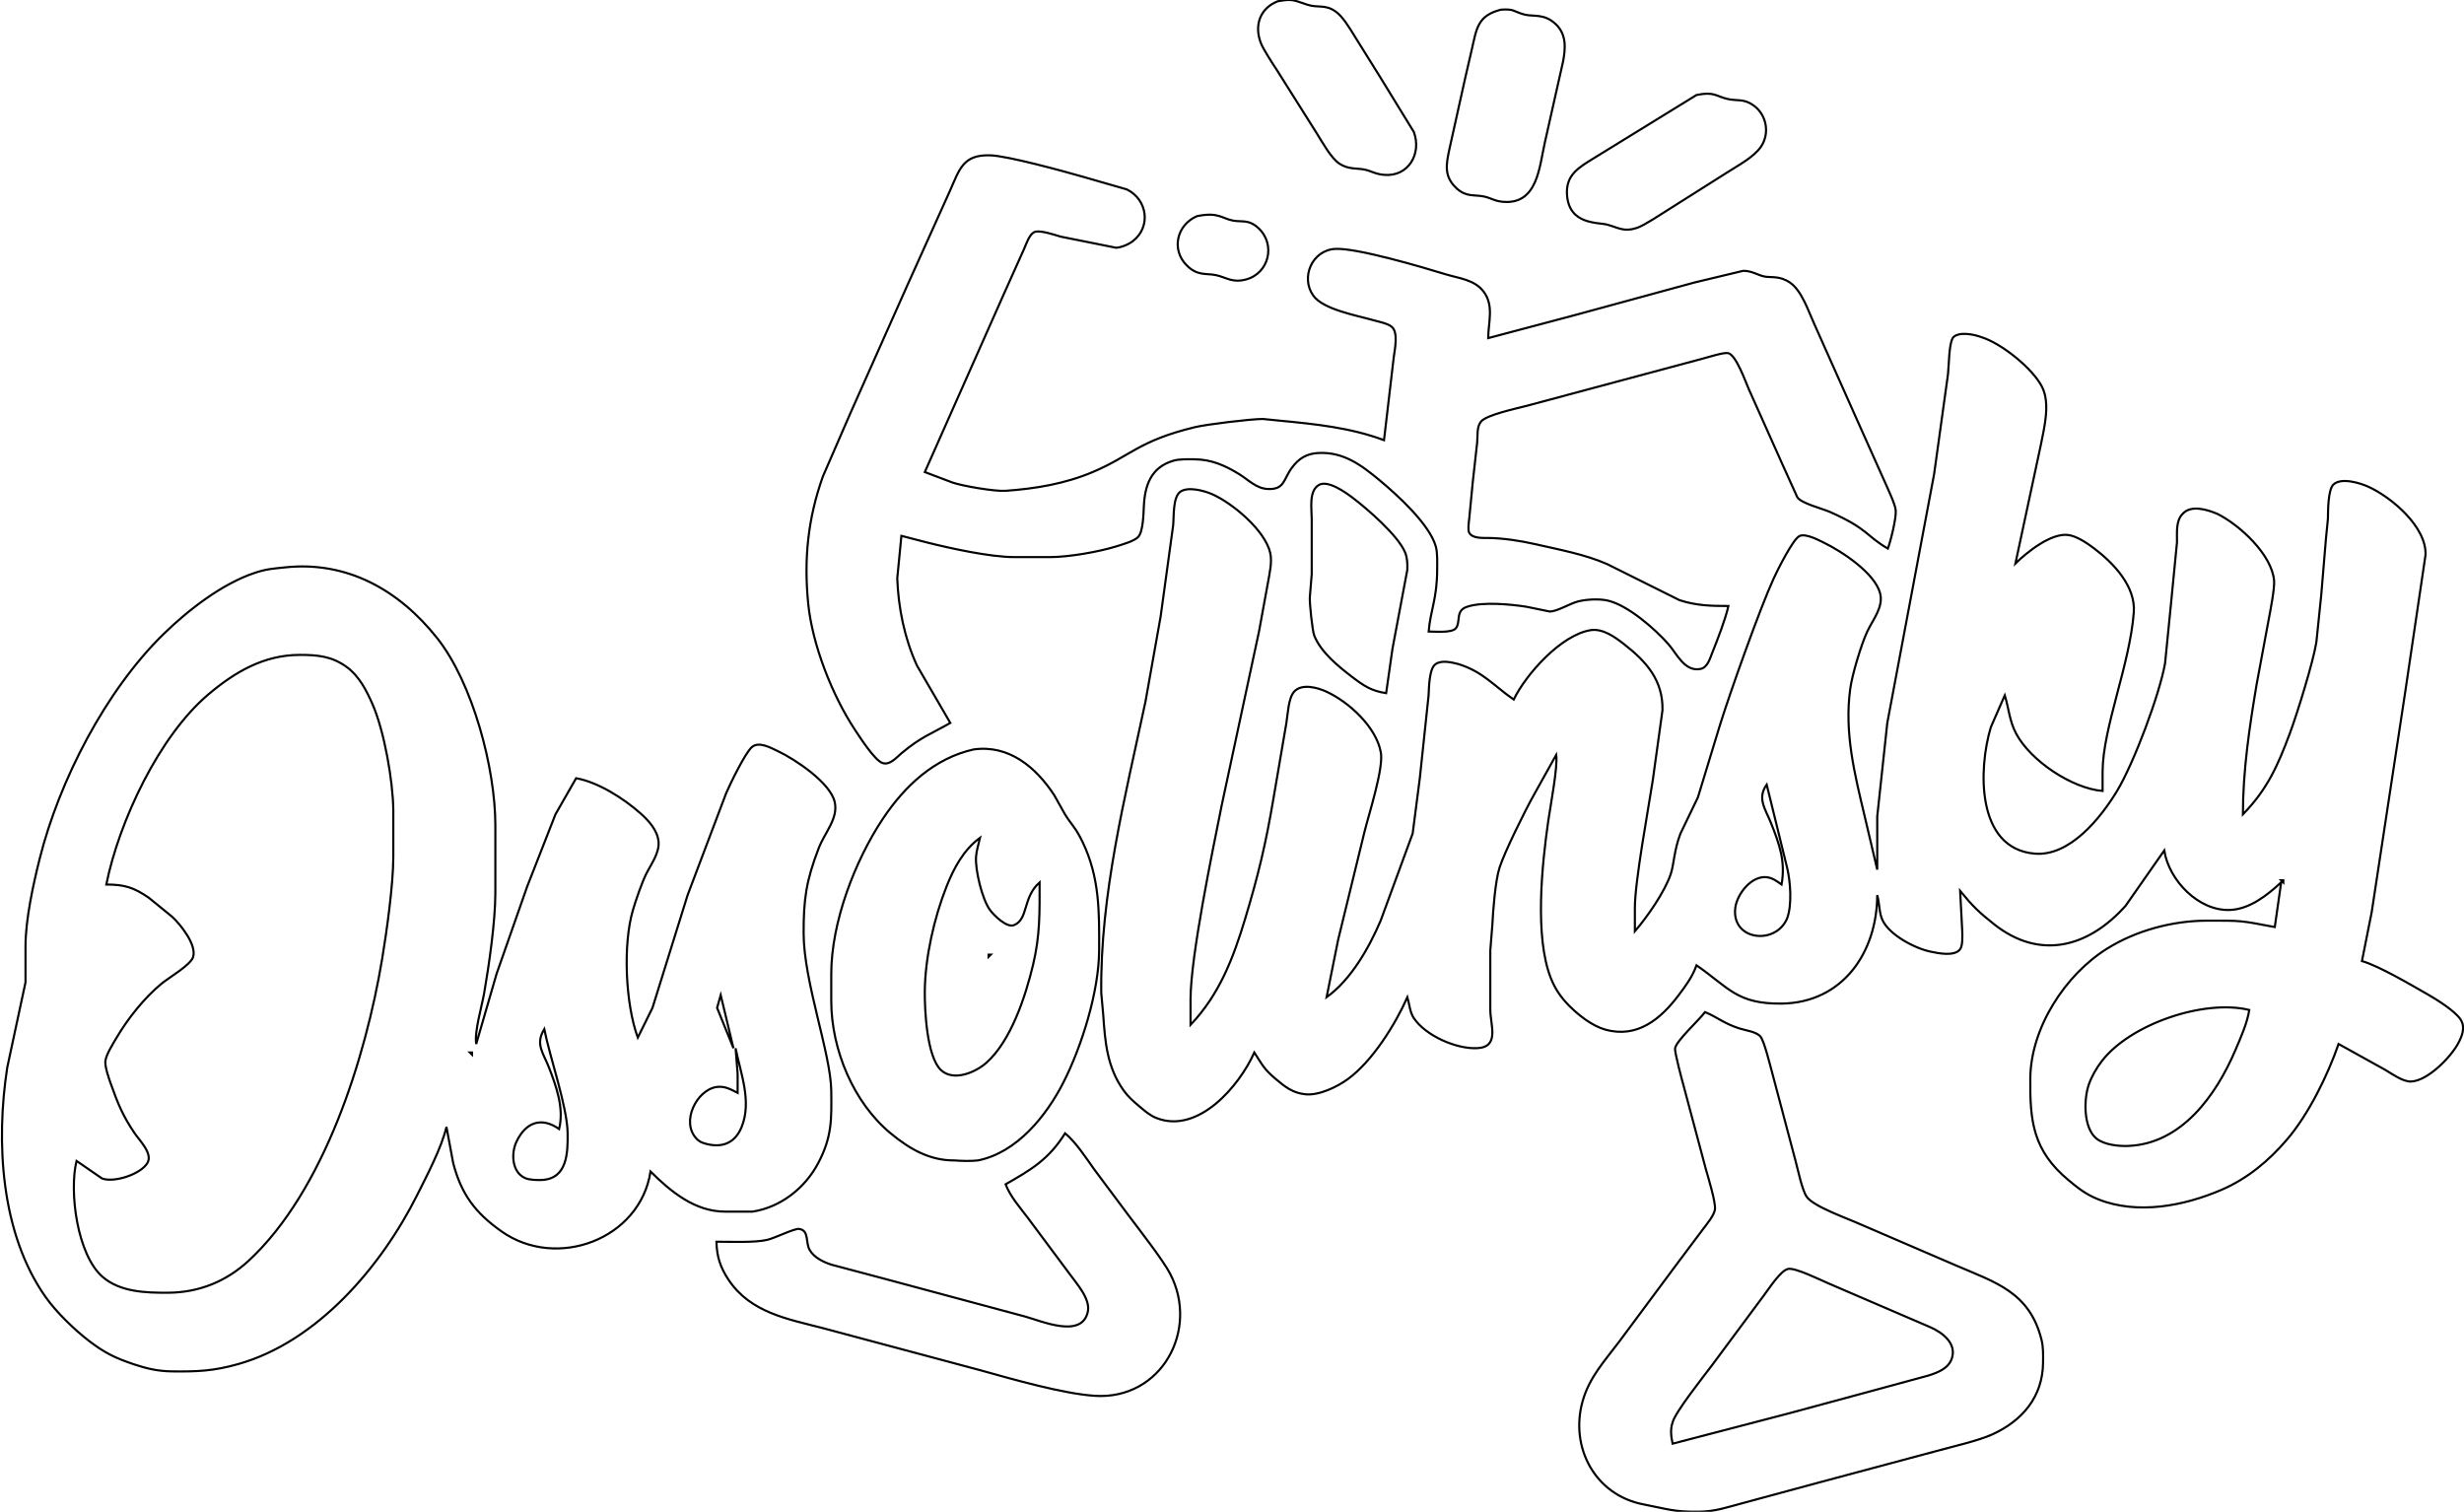 <?xml version="1.0" encoding="UTF-8" standalone="no"?>
<!DOCTYPE svg PUBLIC "-//W3C//DTD SVG 20010904//EN"
              "http://www.w3.org/TR/2001/REC-SVG-20010904/DTD/svg10.dtd">

<svg xmlns="http://www.w3.org/2000/svg"
     width="3.863in" height="2.37in"
     viewBox="0 0 1159 711">
  <path id="Zaznaczenie"
        fill="none" stroke="black" stroke-width="1"
        d="M 601.00,0.57
           C 608.28,-0.75 608.53,0.14 615.00,2.20
             619.92,3.77 623.14,1.99 627.91,5.15
             631.60,7.59 634.84,13.22 637.19,17.00
             637.19,17.00 649.05,36.00 649.05,36.00
             649.05,36.00 665.01,62.00 665.01,62.00
             668.83,72.18 662.54,83.23 651.00,82.21
             646.91,81.85 645.11,80.44 642.00,79.76
             638.40,78.97 634.36,79.78 630.09,76.99
             626.17,74.44 622.13,67.08 619.58,63.00
             619.58,63.00 600.66,33.00 600.66,33.00
             598.64,29.90 594.19,23.20 592.99,20.00
             589.90,11.78 592.73,3.82 601.00,0.57 Z
           M 706.00,4.52
           C 712.48,4.06 711.76,5.40 717.00,6.80
             721.25,7.93 726.32,6.15 731.79,11.34
             736.90,16.20 736.41,22.66 735.20,29.00
             735.20,29.00 726.65,67.00 726.65,67.00
             724.05,78.47 723.25,96.26 707.00,94.89
             702.95,94.55 701.45,93.12 698.00,92.39
             693.50,91.43 689.80,92.79 685.21,88.61
             678.99,82.93 680.27,77.13 681.79,70.00
             681.79,70.00 689.12,37.00 689.12,37.00
             689.12,37.00 692.35,23.00 692.35,23.00
             694.55,13.43 695.01,7.28 706.00,4.52 Z
           M 798.00,44.65
           C 806.57,42.89 807.09,45.36 813.00,46.61
             817.24,47.51 820.34,46.27 824.96,49.65
             831.04,54.10 832.53,62.76 828.30,68.99
             824.89,74.00 817.15,78.00 812.00,81.34
             812.00,81.34 785.00,98.42 785.00,98.42
             781.50,100.60 773.44,106.01 770.00,107.15
             763.81,109.21 761.41,107.10 756.00,105.63
             751.68,104.46 738.29,105.79 737.11,92.00
             736.26,82.14 742.68,78.74 750.00,74.19
             750.00,74.19 798.00,44.65 798.00,44.65 Z
           M 447.00,340.00
           C 437.36,345.49 433.21,346.59 424.00,354.29
             421.62,356.29 418.48,360.07 415.04,358.83
             411.37,357.51 404.36,346.59 402.00,343.00
             391.43,326.93 382.10,303.23 380.17,284.00
             378.07,263.04 379.96,243.97 387.09,224.00
             387.09,224.00 400.14,194.00 400.14,194.00
             400.14,194.00 426.42,135.00 426.42,135.00
             426.42,135.00 446.70,90.00 446.70,90.00
             451.31,79.77 452.79,72.51 466.00,73.04
             474.21,73.37 500.04,80.42 509.00,83.00
             509.00,83.00 530.00,89.05 530.00,89.05
             539.67,93.72 541.60,106.61 532.90,113.35
             530.85,114.94 527.59,116.32 525.00,116.50
             525.00,116.50 499.00,111.29 499.00,111.29
             496.21,110.50 488.91,107.92 486.39,109.19
             484.16,110.33 482.69,114.75 481.72,117.00
             481.72,117.00 472.30,138.00 472.30,138.00
             472.30,138.00 435.00,222.00 435.00,222.00
             435.00,222.00 448.00,226.92 448.00,226.92
             452.91,228.61 468.03,231.17 473.00,230.82
             487.08,229.82 500.93,227.51 514.00,221.99
             531.98,214.38 535.31,207.38 562.00,200.90
             567.54,199.55 588.44,197.03 594.00,197.03
             594.00,197.03 602.00,197.83 602.00,197.83
             618.54,199.41 635.27,201.12 651.00,207.00
             651.00,207.00 655.58,168.00 655.58,168.00
             656.09,164.17 657.78,156.42 654.68,153.72
             652.78,152.07 648.49,151.28 646.00,150.57
             638.05,148.31 622.31,145.53 617.70,138.96
             611.62,130.30 617.28,117.66 628.00,117.04
             638.11,116.47 669.06,125.62 680.00,128.98
             686.31,130.91 693.65,131.49 697.89,137.18
             702.81,143.77 700.07,151.51 700.00,159.00
             700.00,159.00 741.00,148.12 741.00,148.12
             741.00,148.12 797.00,132.85 797.00,132.85
             797.00,132.85 820.00,127.34 820.00,127.34
             824.24,127.37 826.77,129.41 830.00,130.04
             833.09,130.64 837.08,129.55 841.96,132.88
             847.45,136.62 850.51,146.03 853.23,152.00
             853.23,152.00 873.30,197.00 873.30,197.00
             873.30,197.00 886.28,226.00 886.28,226.00
             887.66,229.21 891.46,237.03 891.70,240.00
             892.01,243.73 889.36,254.29 888.00,258.00
             877.61,251.94 878.77,248.77 861.00,240.86
             857.05,239.10 847.34,236.79 845.41,233.85
             845.41,233.85 838.69,219.00 838.69,219.00
             838.69,219.00 822.58,183.00 822.58,183.00
             820.98,179.34 816.61,166.87 812.87,166.06
             810.80,165.62 803.49,167.98 801.00,168.63
             801.00,168.63 774.00,175.87 774.00,175.87
             774.00,175.87 718.00,190.88 718.00,190.88
             713.43,192.08 699.14,195.08 696.60,198.28
             694.53,200.88 695.13,204.83 694.83,208.00
             694.83,208.00 692.72,227.00 692.72,227.00
             692.72,227.00 691.08,244.00 691.08,244.00
             690.87,245.73 690.37,249.09 691.08,250.57
             692.71,253.30 697.33,252.97 700.00,253.00
             706.92,253.07 715.24,254.33 722.00,255.88
             733.09,258.43 745.58,260.70 756.00,265.31
             756.00,265.31 790.00,282.25 790.00,282.25
             797.88,284.83 804.86,285.00 813.00,285.00
             811.51,291.52 807.94,300.65 805.40,307.00
             804.29,309.77 803.20,313.93 799.87,314.60
             792.44,316.08 788.75,307.48 784.82,303.00
             778.49,295.80 765.58,284.46 756.00,282.39
             751.88,281.50 744.97,281.86 741.00,283.24
             737.52,284.45 732.28,287.50 729.00,287.61
             729.00,287.61 718.00,285.35 718.00,285.35
             710.58,284.18 697.23,282.93 690.11,285.35
             684.43,287.15 687.18,292.44 684.83,295.43
             682.95,297.80 674.95,297.00 672.00,297.00
             672.83,287.09 675.98,281.49 676.00,268.00
             676.01,264.76 676.22,260.02 675.37,257.00
             672.38,246.50 657.32,232.84 649.00,225.92
             640.29,218.67 631.86,212.38 620.00,213.04
             614.54,213.35 610.88,215.62 607.63,220.02
             603.62,225.45 604.29,230.49 596.00,229.94
             590.88,229.60 587.19,225.67 583.00,223.06
             576.34,218.93 569.93,216.10 562.00,216.00
             559.04,215.97 554.78,215.83 552.00,216.64
             541.49,219.67 538.51,228.12 538.04,238.00
             537.87,241.52 537.73,249.89 535.40,252.49
             533.62,254.49 527.68,256.14 525.00,256.98
             516.69,259.55 502.67,261.99 494.00,262.00
             494.00,262.00 477.00,262.00 477.00,262.00
             465.75,261.98 447.18,257.92 436.00,255.11
             436.00,255.11 424.00,252.00 424.00,252.00
             424.00,252.00 422.04,272.00 422.04,272.00
             422.58,286.00 425.46,300.23 431.31,313.00
             431.31,313.00 447.00,340.00 447.00,340.00 Z
           M 563.00,101.65
           C 573.08,99.56 574.61,102.71 580.00,103.73
             584.07,104.50 587.32,103.02 591.89,107.23
             600.21,114.87 596.96,128.59 586.00,131.44
             579.56,133.13 576.79,130.40 572.00,129.39
             567.28,128.38 563.34,129.92 558.21,124.79
             550.79,117.37 553.55,105.71 563.00,101.65 Z
           M 883.00,409.00
           C 883.00,409.00 883.00,384.00 883.00,384.00
             883.00,384.00 887.73,340.00 887.73,340.00
             887.73,340.00 909.75,223.00 909.75,223.00
             909.75,223.00 916.28,176.00 916.28,176.00
             916.74,172.20 916.66,160.99 918.82,158.55
             921.63,155.83 928.62,157.26 932.00,158.55
             941.33,161.40 956.17,173.23 960.55,182.00
             964.44,189.78 961.61,200.80 960.00,209.00
             960.00,209.00 948.00,265.00 948.00,265.00
             953.37,259.75 964.91,250.41 973.00,251.62
             977.00,252.22 981.82,255.49 985.00,257.90
             994.07,264.76 1004.60,275.67 1003.68,288.00
             1001.83,312.63 989.03,342.41 989.00,363.00
             989.00,363.00 989.00,372.00 989.00,372.00
             974.47,370.78 955.05,357.71 948.33,345.00
             945.17,339.04 944.91,333.23 943.00,327.00
             943.00,327.00 936.44,342.00 936.44,342.00
             930.53,361.46 929.45,399.06 957.00,401.47
             973.61,402.93 988.21,384.57 995.80,372.00
             1003.70,358.90 1015.68,327.02 1018.38,312.00
             1018.38,312.00 1021.17,284.00 1021.17,284.00
             1021.17,284.00 1024.00,255.00 1024.00,255.00
             1024.05,250.62 1023.39,244.88 1026.65,241.67
             1030.67,237.17 1038.49,239.78 1043.00,241.67
             1053.48,246.87 1068.60,260.81 1069.67,273.00
             1069.99,276.59 1067.97,286.99 1067.20,291.00
             1067.20,291.00 1061.43,322.00 1061.43,322.00
             1058.05,342.17 1055.00,362.53 1055.00,383.00
             1066.43,371.32 1071.44,360.05 1077.05,345.00
             1080.53,335.65 1088.07,311.36 1089.56,302.00
             1089.56,302.00 1091.83,280.00 1091.83,280.00
             1091.83,280.00 1094.09,253.00 1094.09,253.00
             1094.09,253.00 1094.99,244.00 1094.99,244.00
             1095.07,240.40 1094.97,230.31 1097.60,227.85
             1101.26,224.43 1110.03,227.11 1114.00,228.90
             1124.92,233.84 1141.46,247.82 1140.90,261.00
             1140.90,261.00 1131.27,326.00 1131.27,326.00
             1131.27,326.00 1115.58,429.00 1115.58,429.00
             1115.58,429.00 1111.00,452.00 1111.00,452.00
             1118.93,454.26 1134.31,463.33 1142.00,467.72
             1146.30,470.18 1154.52,475.33 1157.26,479.29
             1159.87,483.07 1158.09,487.37 1156.10,491.00
             1152.56,497.41 1141.81,508.45 1134.00,508.66
             1130.30,508.76 1125.18,505.11 1122.00,503.20
             1122.00,503.20 1100.00,491.00 1100.00,491.00
             1094.86,505.83 1085.90,524.08 1075.70,536.00
             1067.19,545.95 1057.10,554.36 1045.00,559.57
             1027.32,567.19 1005.45,571.41 987.00,564.08
             981.29,561.81 977.65,558.95 973.00,555.08
             956.30,541.18 954.76,527.41 955.00,507.00
             955.28,483.35 971.36,458.56 991.00,446.23
             1004.66,437.65 1021.88,433.03 1038.00,433.00
             1054.77,432.97 1053.48,432.89 1070.00,436.00
             1070.00,436.00 1073.00,415.00 1073.00,415.00
             1066.43,421.02 1058.29,427.55 1049.00,427.96
             1034.22,428.61 1020.21,414.06 1018.00,400.00
             1018.00,400.00 999.83,426.00 999.83,426.00
             982.40,445.51 959.60,451.77 938.00,434.71
             930.76,429.00 927.83,426.10 922.00,419.00
             922.00,419.00 922.99,438.00 922.99,438.00
             923.04,440.18 923.27,444.69 921.98,446.44
             919.36,449.97 911.65,448.32 908.00,447.55
             900.59,445.98 889.01,439.85 885.57,432.96
             883.83,429.47 884.14,424.99 883.00,421.00
             882.92,447.87 866.74,471.67 838.00,472.00
             817.00,472.23 813.28,464.60 798.00,454.00
             795.94,459.58 793.16,463.29 789.63,468.00
             781.16,479.27 770.07,488.50 755.00,484.21
             748.82,482.46 742.51,477.46 738.04,472.96
             734.21,469.11 731.46,465.06 729.46,460.00
             721.77,440.49 725.29,406.68 728.27,386.00
             729.25,379.24 732.83,360.46 732.00,355.00
             732.00,355.00 721.42,374.00 721.42,374.00
             717.41,381.11 707.76,400.61 705.36,408.00
             703.37,414.11 702.27,428.25 701.96,435.00
             701.96,435.00 701.00,447.00 701.00,447.00
             701.00,447.00 701.00,475.00 701.00,475.00
             701.03,482.06 705.48,492.35 695.00,492.96
             685.08,493.53 670.58,487.12 665.01,478.82
             663.16,476.07 662.95,472.23 662.00,469.00
             656.19,482.02 645.53,499.12 634.00,507.51
             628.93,511.20 620.42,515.32 614.00,514.66
             608.08,514.05 604.37,511.12 600.00,507.41
             594.39,502.64 593.87,500.92 590.00,495.00
             583.00,510.70 563.67,533.52 544.00,525.85
             540.94,524.66 538.48,522.49 536.00,520.41
             533.22,518.08 530.78,515.98 528.63,513.00
             520.67,501.93 519.80,489.94 518.91,477.00
             518.91,477.00 518.00,467.00 518.00,467.00
             517.46,420.72 529.21,375.02 538.79,330.00
             538.79,330.00 545.92,290.00 545.92,290.00
             545.92,290.00 551.83,247.00 551.83,247.00
             552.22,242.95 551.60,233.63 555.31,231.17
             558.94,228.77 566.32,230.75 570.00,232.34
             579.63,236.49 595.07,249.40 597.47,260.00
             598.47,264.41 597.16,269.56 596.41,274.00
             596.41,274.00 592.20,297.00 592.20,297.00
             592.20,297.00 574.60,379.00 574.60,379.00
             570.26,400.72 560.03,449.78 560.00,470.00
             560.00,470.00 560.00,482.00 560.00,482.00
             573.59,467.75 580.14,450.52 585.72,432.00
             591.84,411.69 595.38,396.96 598.92,376.00
             598.92,376.00 605.08,340.00 605.08,340.00
             605.76,335.85 606.00,328.38 608.70,325.32
             612.27,321.27 619.83,323.39 624.00,325.32
             634.56,330.22 647.50,342.05 649.53,354.00
             650.80,361.46 643.98,382.58 641.87,391.00
             641.87,391.00 629.42,442.00 629.42,442.00
             629.42,442.00 624.00,469.00 624.00,469.00
             635.47,460.79 643.93,445.83 649.42,433.00
             649.42,433.00 664.48,392.00 664.48,392.00
             664.48,392.00 667.84,366.00 667.84,366.00
             667.84,366.00 671.97,327.00 671.97,327.00
             672.16,323.45 672.22,314.22 675.31,312.31
             678.15,310.31 682.99,311.54 686.00,312.31
             697.49,315.86 702.71,322.55 712.00,329.00
             717.89,316.97 734.19,298.75 748.00,296.39
             753.87,295.39 759.62,299.60 764.00,303.02
             774.54,311.24 782.30,320.06 781.99,334.00
             781.99,334.00 777.42,367.00 777.42,367.00
             775.18,381.48 769.02,414.38 769.00,427.00
             769.00,427.00 769.00,438.00 769.00,438.00
             774.87,431.17 783.03,419.53 785.90,411.00
             787.39,406.55 787.44,399.73 790.46,392.00
             790.46,392.00 798.65,375.00 798.65,375.00
             798.65,375.00 809.02,341.00 809.02,341.00
             813.94,325.19 827.75,286.32 834.31,272.00
             836.03,268.24 843.28,253.69 846.38,252.12
             849.23,250.68 855.31,253.95 858.00,255.26
             866.51,259.41 881.85,269.51 884.35,279.00
             886.05,285.48 880.90,291.47 878.32,297.00
             875.46,303.14 871.20,317.23 870.29,324.00
             867.49,344.78 872.36,363.93 877.12,384.00
             877.12,384.00 883.00,409.00 883.00,409.00 Z
           M 652.00,326.00
           C 644.94,324.89 641.61,322.62 636.00,318.35
             629.47,313.37 621.39,306.80 618.22,299.00
             617.27,296.65 615.98,283.75 616.10,281.00
             616.10,281.00 617.00,270.00 617.00,270.00
             617.00,270.00 617.00,244.00 617.00,244.00
             616.99,239.30 615.53,230.87 620.39,228.06
             624.58,225.64 632.74,231.45 636.00,233.90
             643.06,239.21 657.85,251.99 661.00,260.00
             661.99,262.54 662.06,265.31 661.96,268.00
             661.96,268.00 655.00,305.00 655.00,305.00
             655.00,305.00 652.00,326.00 652.00,326.00 Z
           M 210.00,530.00
           C 207.71,539.78 200.83,552.86 196.25,562.00
             179.39,595.63 149.37,631.03 112.00,641.57
             100.47,644.83 92.78,645.13 81.00,645.00
             74.41,644.92 69.21,643.73 63.00,641.67
             54.40,638.80 49.28,636.33 42.00,630.76
             35.02,625.43 26.50,617.17 21.44,610.00
             0.32,580.08 -2.02,537.09 3.42,502.00
             3.42,502.00 12.00,462.00 12.00,462.00
             12.00,462.00 12.00,445.00 12.00,445.00
             12.02,432.47 15.57,416.24 18.63,404.00
             27.84,367.14 49.76,324.66 77.04,298.09
             88.56,286.87 104.56,274.44 120.00,269.36
             125.42,267.57 128.52,267.42 134.00,266.84
             163.20,263.71 187.58,277.41 205.55,300.00
             222.32,321.07 232.96,361.18 233.00,388.00
             233.00,388.00 233.00,420.00 233.00,420.00
             232.98,433.39 230.08,453.58 227.75,467.00
             226.60,473.61 223.10,484.98 224.00,491.00
             224.00,491.00 233.58,458.00 233.58,458.00
             233.58,458.00 247.95,417.00 247.95,417.00
             247.95,417.00 261.27,383.00 261.27,383.00
             261.27,383.00 271.00,366.00 271.00,366.00
             281.35,367.87 293.19,375.41 301.00,382.29
             304.97,385.78 309.35,390.44 309.77,396.00
             310.17,401.27 306.22,406.46 303.97,411.00
             301.82,415.33 299.13,423.25 297.72,428.00
             292.91,444.19 294.20,472.13 300.00,488.00
             300.00,488.00 306.91,474.00 306.91,474.00
             306.91,474.00 323.42,421.00 323.42,421.00
             323.42,421.00 341.58,373.00 341.58,373.00
             343.49,368.54 350.48,354.22 353.61,351.41
             356.88,348.46 362.62,351.72 366.00,353.32
             374.11,357.16 390.40,368.05 392.58,377.00
             394.50,384.87 387.99,391.37 385.06,399.00
             379.20,414.28 377.97,422.86 378.00,439.00
             378.04,461.72 390.79,495.47 391.00,513.00
             391.15,526.39 391.40,534.64 384.88,547.00
             378.70,558.72 367.34,567.78 354.00,569.85
             354.00,569.85 341.00,569.85 341.00,569.85
             326.87,569.83 315.55,560.46 306.00,551.00
             300.98,583.04 261.77,597.36 236.00,579.22
             223.51,570.42 217.01,561.73 213.16,547.00
             213.16,547.00 210.00,530.00 210.00,530.00 Z
           M 36.00,546.00
           C 32.44,560.65 36.35,590.12 48.18,600.47
             56.46,607.71 68.65,608.05 79.00,608.00
             93.49,607.93 106.38,602.75 117.00,592.91
             152.40,560.10 171.96,497.76 179.75,451.00
             181.94,437.86 184.98,415.98 185.00,403.00
             185.00,403.00 185.00,381.00 185.00,381.00
             184.83,367.10 180.73,343.68 175.14,331.00
             172.28,324.52 168.86,317.88 163.00,313.63
             156.02,308.58 149.26,307.99 141.00,308.00
             124.12,308.02 110.54,315.99 98.00,326.59
             74.81,346.18 55.98,386.37 50.00,416.00
             58.53,416.03 62.82,417.29 70.00,422.22
             70.00,422.22 80.99,431.17 80.99,431.17
             84.86,434.76 92.63,444.35 90.82,450.12
             89.64,453.89 79.63,459.64 76.00,462.62
             67.99,469.18 60.12,479.06 54.86,488.00
             53.27,490.70 49.88,496.07 49.57,499.00
             49.28,501.78 51.24,507.27 52.22,510.00
             55.51,519.22 57.78,524.82 63.34,533.00
             65.77,536.57 71.93,542.53 69.35,546.96
             66.26,552.24 53.72,556.39 48.00,554.26
             48.00,554.26 36.00,546.00 36.00,546.00 Z
           M 458.00,352.46
           C 474.56,350.17 487.24,360.75 495.90,374.00
             495.90,374.00 500.95,383.00 500.95,383.00
             504.37,388.46 505.90,389.10 509.22,396.00
             517.28,412.77 517.08,428.97 517.00,447.00
             516.91,466.16 508.90,491.97 500.24,509.00
             492.22,524.78 478.38,542.09 460.00,545.77
             456.80,546.13 452.33,546.04 449.00,545.77
             437.25,545.86 427.85,540.38 419.00,533.08
             401.43,518.59 391.11,493.69 391.00,471.00
             391.00,471.00 391.00,458.00 391.00,458.00
             391.04,433.80 402.05,404.91 415.33,385.00
             425.59,369.62 439.51,356.58 458.00,352.46 Z
           M 831.00,369.00
           C 826.38,375.53 830.39,380.45 833.00,387.00
             836.99,397.02 839.94,405.14 838.00,416.00
             835.79,414.44 833.80,412.88 831.00,412.56
             823.80,411.75 817.03,420.51 816.23,427.00
             814.34,442.31 835.14,444.74 840.59,432.00
             843.01,425.63 842.20,414.66 840.59,408.00
             840.59,408.00 831.00,369.00 831.00,369.00 Z
           M 461.00,394.00
           C 453.25,399.67 448.68,408.23 445.20,417.00
             439.40,431.65 435.19,450.22 435.00,466.00
             434.90,474.92 435.93,497.08 442.64,503.30
             448.56,508.81 458.90,504.34 463.99,499.81
             475.52,489.55 482.33,468.74 485.87,454.00
             489.28,439.77 489.00,429.30 489.00,415.00
             480.91,422.15 483.83,432.29 476.98,435.09
             473.54,436.50 467.54,430.52 465.64,427.95
             462.00,423.02 458.67,409.16 459.10,403.00
             459.31,399.94 460.33,396.98 461.00,394.00 Z
           M 1074.00,414.00
           C 1074.00,414.00 1073.00,414.00 1073.00,414.00
             1073.00,414.00 1074.00,415.00 1074.00,415.00
             1074.00,415.00 1074.00,414.00 1074.00,414.00 Z
           M 465.00,449.00
           C 465.00,449.00 466.00,449.00 466.00,449.00
             466.00,449.00 465.00,450.00 465.00,450.00
             465.00,450.00 465.00,449.00 465.00,449.00 Z
           M 339.00,468.00
           C 339.00,468.00 337.30,474.00 337.30,474.00
             337.30,474.00 345.00,493.00 345.00,493.00
             345.00,493.00 339.00,468.00 339.00,468.00 Z
           M 1058.00,475.00
           C 1036.67,469.81 1002.06,481.67 988.68,499.00
             986.20,502.21 983.90,506.16 982.55,510.00
             980.10,516.93 979.91,530.45 986.13,535.49
             989.75,538.42 996.47,539.14 1001.00,538.96
             1026.18,537.97 1042.39,515.13 1051.42,494.00
             1053.92,488.16 1057.02,481.24 1058.00,475.00 Z
           M 802.00,476.00
           C 808.14,478.56 810.53,481.18 818.00,483.64
             820.96,484.62 826.15,485.19 828.07,487.51
             829.93,489.76 832.72,501.52 833.71,505.00
             833.71,505.00 844.58,546.00 844.58,546.00
             845.74,550.19 847.64,559.73 849.84,562.89
             853.03,567.49 869.21,573.13 875.00,575.77
             875.00,575.77 920.00,595.15 920.00,595.15
             938.70,603.18 954.61,607.74 960.24,630.00
             961.16,633.63 961.04,637.28 961.00,641.00
             960.81,657.02 951.19,668.29 937.00,674.69
             930.42,677.66 918.42,680.36 911.00,682.42
             911.00,682.42 856.00,697.15 856.00,697.15
             856.00,697.15 820.00,706.88 820.00,706.88
             812.46,708.87 807.02,710.90 799.00,711.00
             787.36,711.13 784.04,709.67 773.00,707.54
             750.24,703.16 738.31,680.69 744.43,659.00
             747.60,647.73 754.72,640.21 761.63,631.00
             761.63,631.00 789.13,594.00 789.13,594.00
             789.13,594.00 801.13,578.00 801.13,578.00
             802.89,575.65 806.10,571.83 806.64,569.00
             807.23,565.85 803.46,553.72 802.42,550.00
             802.42,550.00 792.01,511.00 792.01,511.00
             791.27,508.30 787.58,494.70 787.92,493.00
             788.66,489.33 798.98,480.00 802.00,476.00 Z
           M 256.00,484.00
           C 251.66,491.15 255.53,495.13 258.19,502.00
             261.73,511.13 265.38,521.20 263.00,531.00
             254.63,525.13 247.28,527.78 242.92,537.00
             240.35,542.42 240.72,551.41 247.10,554.11
             249.15,554.98 252.77,555.08 255.00,554.96
             266.94,554.27 267.10,542.01 267.00,533.00
             266.85,520.66 258.71,497.48 256.00,484.00 Z
           M 346.00,493.00
           C 346.00,493.00 346.96,505.00 346.96,505.00
             346.96,505.00 346.96,514.00 346.96,514.00
             343.71,512.34 340.86,510.66 337.00,511.24
             327.74,512.64 320.07,527.63 327.65,535.57
             329.21,537.21 330.87,537.69 333.00,538.18
             340.34,539.85 345.97,537.15 348.86,530.00
             353.70,518.00 348.40,504.91 346.00,493.00 Z
           M 222.00,495.00
           C 222.00,495.00 221.00,495.00 221.00,495.00
             221.00,495.00 222.00,496.00 222.00,496.00
             222.00,496.00 222.00,495.00 222.00,495.00 Z
           M 501.00,533.00
           C 506.11,537.26 510.78,544.51 514.71,550.00
             514.71,550.00 531.13,572.00 531.13,572.00
             535.99,578.48 547.02,592.59 550.37,599.00
             564.25,625.57 546.24,658.48 515.00,656.49
             500.05,655.53 475.94,648.58 461.00,644.42
             461.00,644.42 387.00,624.63 387.00,624.63
             370.29,620.33 353.02,617.33 342.75,602.00
             338.82,596.14 337.16,591.01 337.00,584.00
             343.52,584.00 355.11,584.53 361.00,583.10
             364.74,582.19 373.81,577.63 375.94,577.99
             380.75,578.79 378.76,584.32 380.89,587.96
             382.95,591.47 387.27,593.57 391.00,594.78
             391.00,594.78 416.00,601.42 416.00,601.42
             416.00,601.42 482.00,619.15 482.00,619.15
             489.96,621.31 508.85,629.73 511.67,617.00
             513.03,610.85 506.36,603.71 503.00,599.00
             503.00,599.00 483.63,573.00 483.63,573.00
             479.81,567.91 475.32,562.97 473.00,557.00
             485.05,550.14 493.34,545.26 501.00,533.00 Z
           M 786.75,679.00
           C 786.75,679.00 841.00,664.85 841.00,664.85
             841.00,664.85 878.00,654.85 878.00,654.85
             878.00,654.85 907.00,646.97 907.00,646.97
             911.37,645.57 916.43,643.75 918.07,638.98
             920.52,631.85 913.63,626.69 908.00,624.23
             908.00,624.23 860.00,603.58 860.00,603.58
             856.36,602.03 844.29,596.04 841.04,596.81
             837.50,597.64 832.17,605.94 829.87,609.00
             829.87,609.00 805.37,642.00 805.37,642.00
             801.56,647.08 787.87,664.25 786.75,669.00
             785.55,672.33 786.08,675.76 786.75,679.00 Z" />
</svg>
